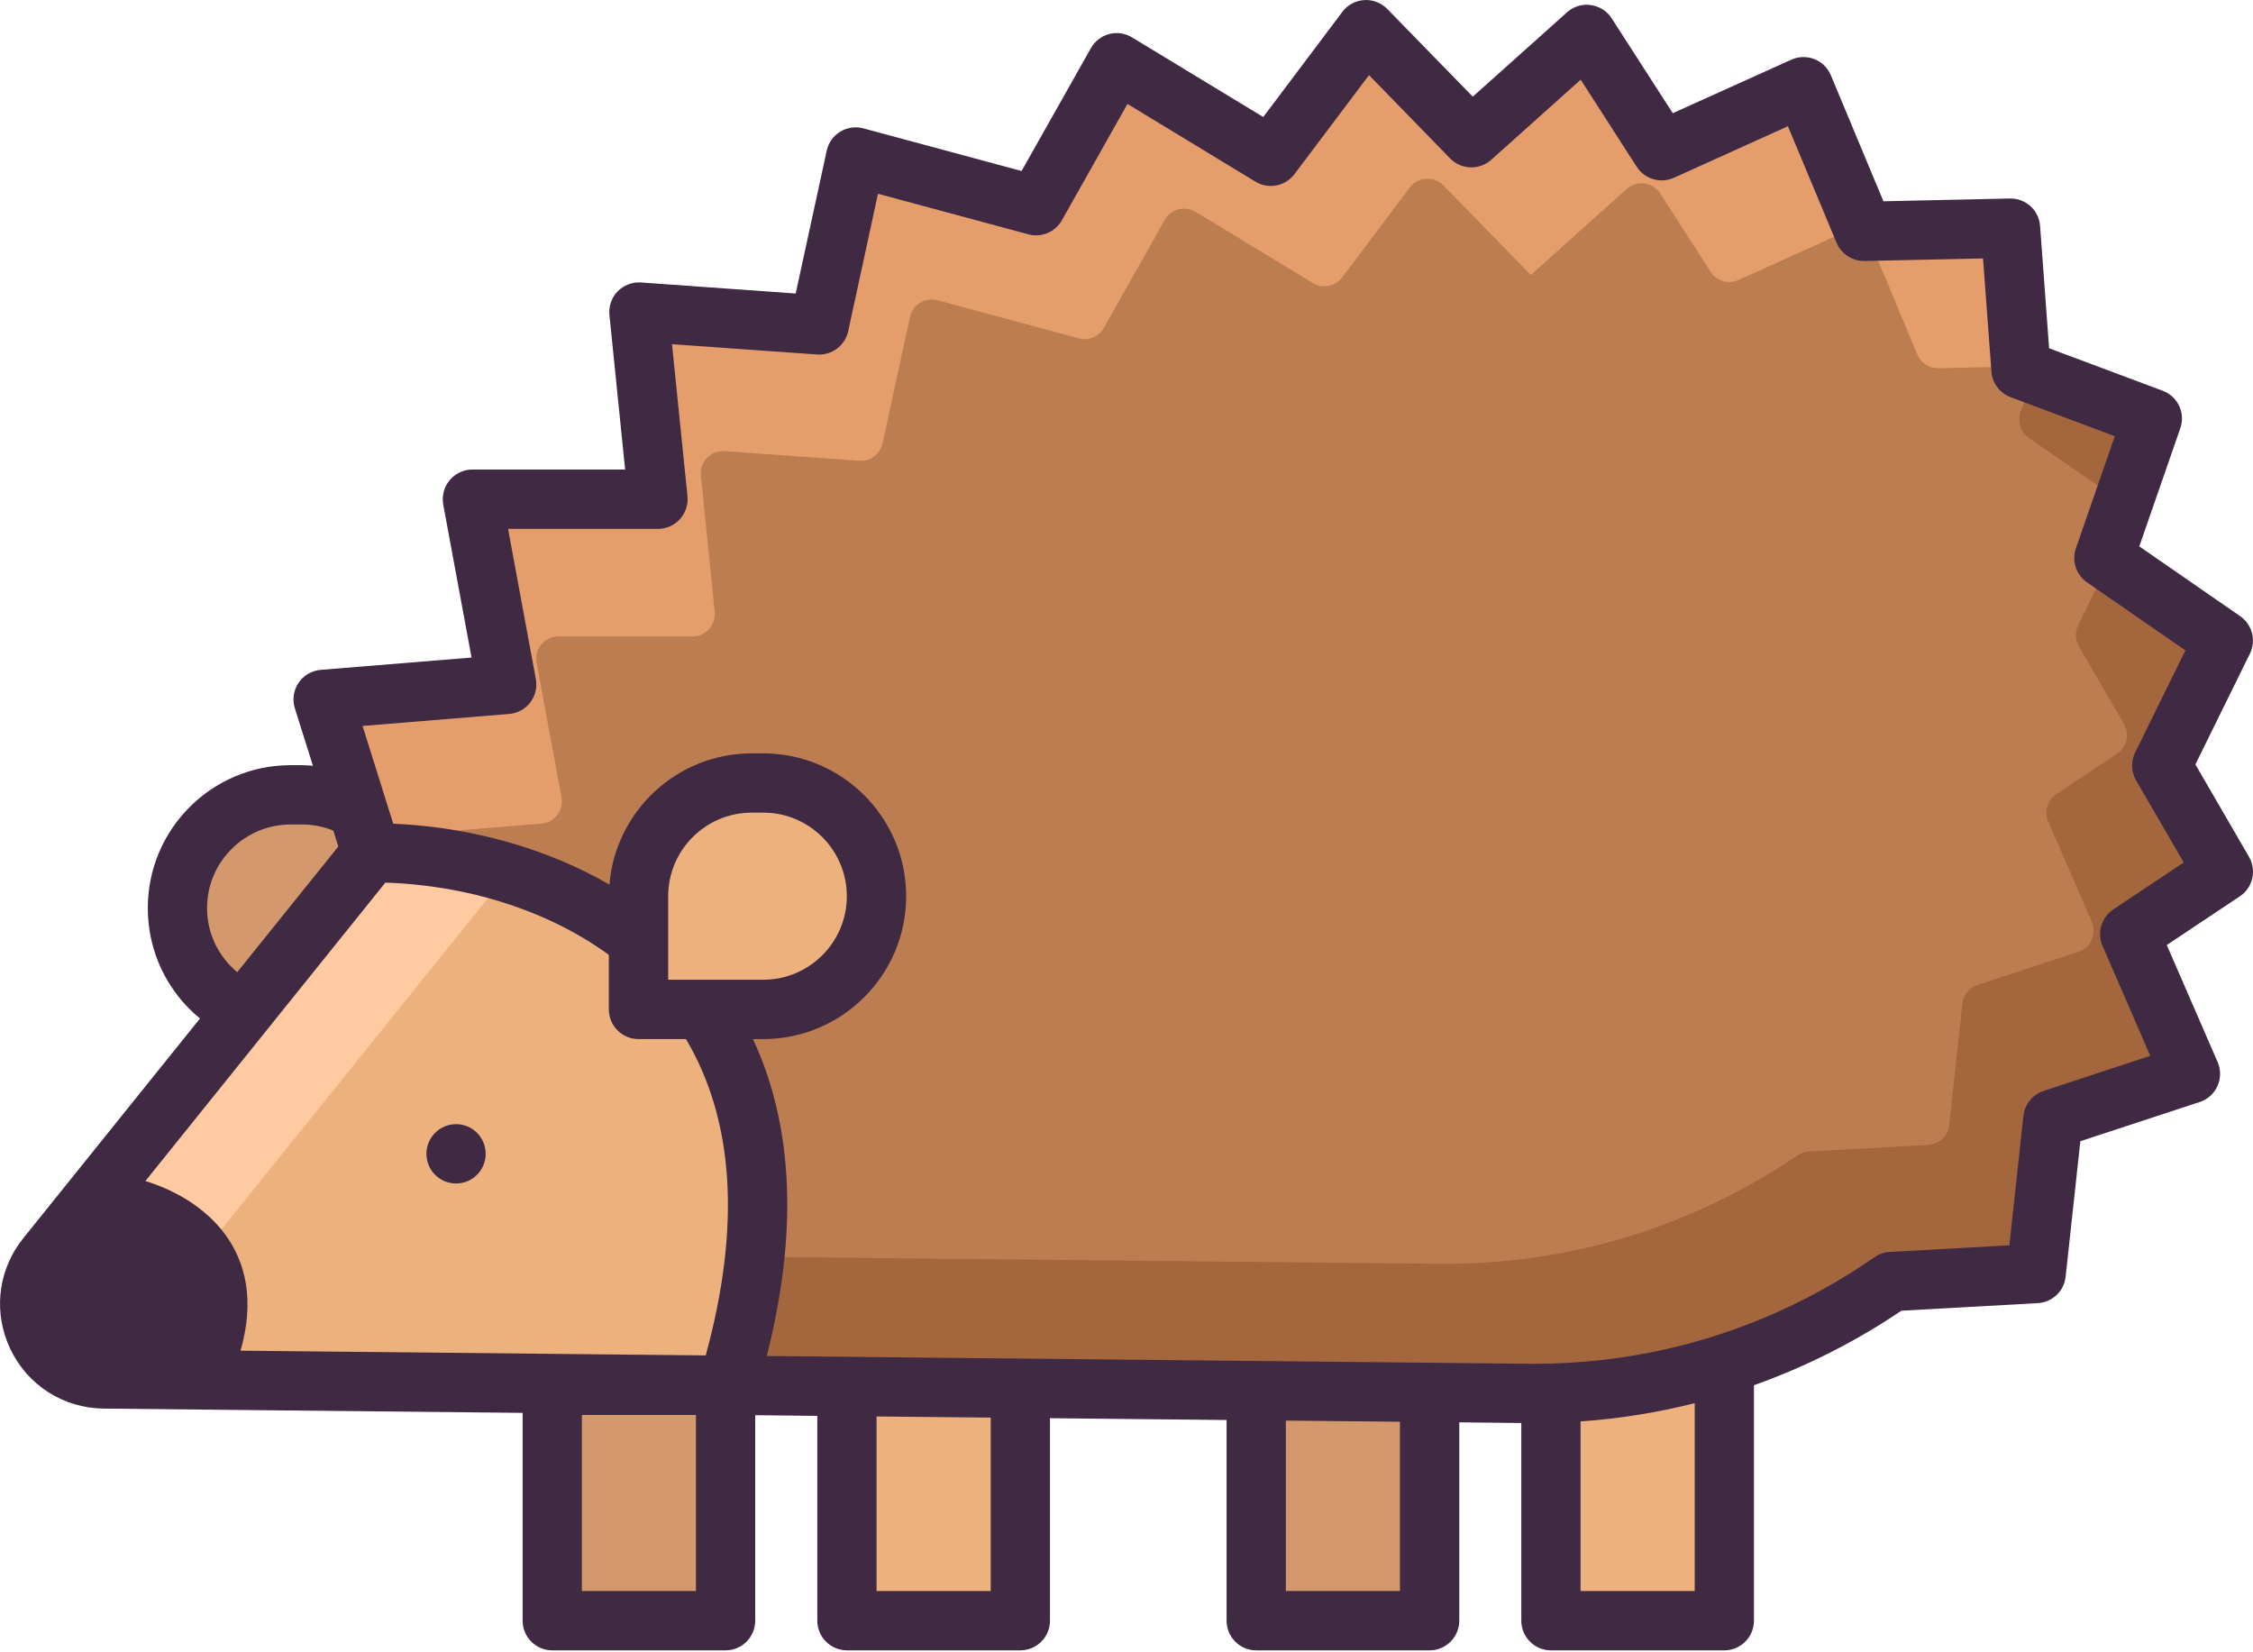 <svg xmlns="http://www.w3.org/2000/svg" width="30" height="22" fill="none" viewBox="0 0 30 22"><path fill="#D3986C" d="M3.87 13.598H5.532V12.09C5.532 11.258 4.857 10.583 4.024 10.583H3.87C3.037 10.583 2.362 11.258 2.362 12.09C2.363 12.923 3.037 13.598 3.87 13.598Z"/><path fill="#D3986C" d="M9.662 18.355H7.353V21.579H9.662V18.355Z"/><path fill="#EDB17E" d="M13.586 18.355H11.278V21.579H13.586V18.355Z"/><path fill="#D3986C" d="M19.036 18.355H16.727V21.579H19.036V18.355Z"/><path fill="#EDB17E" d="M22.96 17.84H20.651V21.579H22.96V17.84Z"/><path fill="#BC7D51" d="M28.359 12.438L29.605 11.607L28.786 10.194L29.605 8.529L28.015 7.429L28.66 5.573L26.911 4.918L26.771 3.038L24.819 3.08L24.015 1.155L22.127 2.007L21.13 0.459L19.593 1.834L18.19 0.395L16.922 2.081L14.87 0.836L13.797 2.739L11.394 2.091L10.909 4.327L8.508 4.156L8.761 6.647H6.291L6.748 9.113L4.303 9.313L4.945 11.354L0.617 16.735C0.095 17.386 0.552 18.352 1.386 18.361L20.342 18.553C22.143 18.571 23.814 18.017 25.188 17.063L25.19 17.064L27.112 16.957L27.336 14.9L29.167 14.298L28.359 12.438Z"/><path fill="#A3663D" d="M25.726 3.192L26.812 3.599L26.771 3.038L25.716 3.061L25.726 3.192Z"/><path fill="#A3663D" d="M27.081 4.982L26.904 5.491C26.861 5.616 26.906 5.756 27.015 5.831L28.269 6.698L28.66 5.573L27.081 4.982Z"/><path fill="#A3663D" d="M23.635 1.354L24.094 1.344L24.015 1.155L23.625 1.33L23.635 1.354Z"/><path fill="#A3663D" d="M29.605 11.607L28.786 10.193L29.605 8.528L28.088 7.479L27.672 8.325C27.628 8.414 27.631 8.519 27.681 8.605L28.282 9.64C28.36 9.775 28.32 9.948 28.19 10.035L27.381 10.574C27.261 10.654 27.216 10.807 27.273 10.938L27.854 12.274C27.923 12.434 27.84 12.619 27.674 12.674L26.333 13.114C26.223 13.15 26.144 13.248 26.131 13.363L25.955 14.981C25.939 15.125 25.822 15.237 25.677 15.245L24.085 15.332C24.031 15.335 23.98 15.353 23.936 15.383C22.575 16.308 20.929 16.845 19.157 16.827L0.694 16.64L0.617 16.735C0.094 17.385 0.552 18.352 1.386 18.36L20.342 18.552C22.143 18.571 23.814 18.016 25.188 17.062L25.19 17.064L27.112 16.957L27.336 14.899L29.167 14.298L28.359 12.437L29.605 11.607Z"/><path fill="#E59D6C" d="M1.567 18.363L5.734 13.181L5.092 11.139L7.21 10.966C7.385 10.952 7.509 10.79 7.477 10.617L7.145 8.824C7.111 8.642 7.251 8.474 7.436 8.474H9.223C9.398 8.474 9.535 8.322 9.517 8.148L9.333 6.333C9.314 6.15 9.465 5.994 9.648 6.007L11.442 6.135C11.589 6.146 11.721 6.047 11.752 5.903L12.117 4.221C12.153 4.056 12.32 3.954 12.484 3.998L14.364 4.505C14.495 4.541 14.632 4.483 14.699 4.365L15.509 2.928C15.591 2.783 15.777 2.734 15.921 2.821L17.482 3.769C17.612 3.848 17.781 3.815 17.872 3.693L18.772 2.498C18.881 2.353 19.094 2.339 19.221 2.469L20.383 3.661L21.66 2.517C21.796 2.395 22.008 2.424 22.107 2.577L22.778 3.619C22.857 3.742 23.015 3.789 23.148 3.729L24.782 2.991L24.015 1.154L22.126 2.007L21.129 0.458L19.593 1.834L18.19 0.395L16.921 2.081L14.87 0.835L13.796 2.738L11.393 2.09L10.908 4.327L8.507 4.155L8.761 6.647H6.29L6.747 9.113L4.303 9.312L4.944 11.354L0.617 16.735C0.094 17.385 0.551 18.352 1.385 18.361L1.567 18.363Z"/><path fill="#E59D6C" d="M25.81 4.903L26.907 4.879L26.771 3.038L24.845 3.08L25.531 4.721C25.578 4.833 25.689 4.905 25.81 4.903Z"/><path fill="#EDB17E" d="M10.163 13.44H8.502V11.933C8.502 11.1 9.176 10.425 10.009 10.425H10.164C10.996 10.425 11.671 11.1 11.671 11.933C11.671 12.765 10.996 13.44 10.163 13.44Z"/><path fill="#EDB17E" d="M4.944 11.354L0.617 16.735C0.094 17.385 0.551 18.352 1.385 18.361L9.693 18.445C11.296 13.165 7.659 11.354 4.944 11.354Z"/><path fill="#FFC9A1" d="M2.19 17.313L6.518 11.933C6.942 11.933 7.389 11.977 7.835 12.072C6.931 11.571 5.883 11.354 4.944 11.354L0.617 16.735C0.094 17.385 0.551 18.352 1.385 18.361L2.066 18.368C1.912 18.043 1.929 17.639 2.19 17.313Z"/><path fill="#402943" d="M29.947 11.409L29.233 10.178L29.959 8.703C30.045 8.527 29.99 8.315 29.829 8.204L28.486 7.275L29.032 5.702C29.103 5.5 28.999 5.278 28.798 5.203L27.285 4.637L27.165 3.009C27.149 2.799 26.975 2.639 26.762 2.643L25.079 2.68L24.379 1.002C24.338 0.904 24.259 0.826 24.159 0.787C24.06 0.748 23.949 0.751 23.852 0.795L22.274 1.507L21.461 0.245C21.399 0.147 21.297 0.083 21.182 0.067C21.067 0.051 20.952 0.087 20.866 0.164L19.611 1.287L18.472 0.119C18.392 0.037 18.278 -0.007 18.165 0.001C18.05 0.008 17.944 0.065 17.875 0.157L16.821 1.558L15.074 0.498C14.983 0.442 14.873 0.426 14.77 0.453C14.666 0.48 14.578 0.548 14.526 0.641L13.603 2.277L11.496 1.709C11.392 1.681 11.28 1.697 11.188 1.753C11.096 1.809 11.03 1.901 11.008 2.007L10.595 3.908L8.535 3.761C8.42 3.753 8.305 3.797 8.224 3.88C8.143 3.964 8.103 4.079 8.115 4.195L8.324 6.252H6.29C6.173 6.252 6.062 6.304 5.987 6.394C5.912 6.485 5.881 6.603 5.902 6.719L6.279 8.755L4.271 8.919C4.151 8.929 4.042 8.992 3.975 9.092C3.908 9.191 3.89 9.316 3.926 9.431L4.167 10.196C4.119 10.192 4.072 10.188 4.024 10.188H3.87C2.821 10.188 1.968 11.041 1.968 12.09C1.968 12.671 2.227 13.204 2.663 13.561L0.309 16.488C-0.007 16.881 -0.085 17.4 0.096 17.865C0.108 17.896 0.121 17.927 0.135 17.957C0.366 18.444 0.843 18.75 1.382 18.755L6.959 18.812V21.579C6.959 21.797 7.135 21.974 7.353 21.974H9.662C9.88 21.974 10.056 21.797 10.056 21.579V18.843L10.883 18.852V21.579C10.883 21.797 11.06 21.974 11.278 21.974H13.586C13.805 21.974 13.981 21.797 13.981 21.579V18.883L16.333 18.907V21.579C16.333 21.797 16.509 21.974 16.727 21.974H19.036C19.254 21.974 19.431 21.797 19.431 21.579V18.938L20.257 18.947V21.579C20.257 21.797 20.434 21.974 20.652 21.974H22.96C23.178 21.974 23.355 21.797 23.355 21.579V18.444C24.043 18.199 24.702 17.868 25.318 17.452L27.134 17.351C27.327 17.34 27.484 17.192 27.505 17L27.701 15.195L29.29 14.673C29.396 14.639 29.482 14.561 29.527 14.46C29.573 14.359 29.573 14.243 29.529 14.141L28.852 12.583L29.824 11.935C29.998 11.82 30.051 11.589 29.947 11.409ZM9.267 21.184H7.748V18.84H9.267V21.184ZM8.502 13.835H9.134C9.777 14.919 9.866 16.333 9.397 18.047L3.203 17.984C3.587 16.64 2.7 15.96 1.936 15.725L5.131 11.752C6.243 11.787 7.312 12.133 8.107 12.714V13.44C8.107 13.658 8.284 13.835 8.502 13.835ZM8.897 13.045V11.933C8.897 11.319 9.396 10.82 10.009 10.82H10.164C10.777 10.82 11.276 11.319 11.276 11.933C11.276 12.546 10.777 13.045 10.164 13.045H8.897ZM2.757 12.09C2.757 11.477 3.256 10.978 3.87 10.978H4.024C4.168 10.978 4.306 11.006 4.438 11.059L4.505 11.271L3.159 12.944C2.908 12.736 2.757 12.428 2.757 12.09ZM13.192 21.184H11.672V18.86L13.192 18.875V21.184ZM18.641 21.184H17.122V18.915L18.641 18.93V21.184ZM22.566 21.184H21.046V18.926C21.562 18.89 22.07 18.808 22.566 18.683V21.184ZM28.444 10.392L29.078 11.484L28.14 12.109C27.981 12.215 27.92 12.419 27.997 12.595L28.632 14.058L27.213 14.525C27.066 14.573 26.96 14.703 26.943 14.857L26.756 16.581L25.194 16.668C25.115 16.666 25.031 16.69 24.962 16.738C23.601 17.684 22.004 18.175 20.345 18.158L10.21 18.055C10.627 16.41 10.566 14.995 10.026 13.835H10.164C11.212 13.835 12.066 12.981 12.066 11.933C12.066 10.884 11.212 10.031 10.164 10.031H10.009C9.013 10.031 8.194 10.802 8.115 11.778C7.284 11.298 6.276 11.012 5.236 10.967L4.828 9.666L6.779 9.506C6.89 9.497 6.993 9.442 7.061 9.353C7.128 9.264 7.156 9.151 7.135 9.041L6.765 7.042H8.761C8.873 7.042 8.979 6.995 9.054 6.912C9.129 6.829 9.165 6.718 9.154 6.607L8.948 4.583L10.88 4.72C11.075 4.734 11.252 4.602 11.294 4.41L11.691 2.58L13.694 3.12C13.867 3.167 14.052 3.09 14.14 2.932L15.013 1.384L16.716 2.418C16.89 2.524 17.115 2.48 17.237 2.318L18.229 1L19.31 2.11C19.458 2.261 19.699 2.269 19.856 2.128L21.048 1.061L21.794 2.221C21.9 2.385 22.11 2.447 22.289 2.367L23.807 1.681L24.455 3.232C24.517 3.382 24.665 3.477 24.827 3.475L26.405 3.441L26.517 4.947C26.528 5.101 26.628 5.234 26.772 5.288L28.16 5.808L27.642 7.3C27.584 7.467 27.644 7.653 27.79 7.754L29.1 8.66L28.431 10.019C28.373 10.138 28.378 10.277 28.444 10.392Z"/><path fill="#402943" d="M6.073 15.758C6.291 15.758 6.467 15.581 6.467 15.363C6.467 15.145 6.291 14.968 6.073 14.968C5.855 14.968 5.678 15.145 5.678 15.363C5.678 15.581 5.855 15.758 6.073 15.758Z"/></svg>